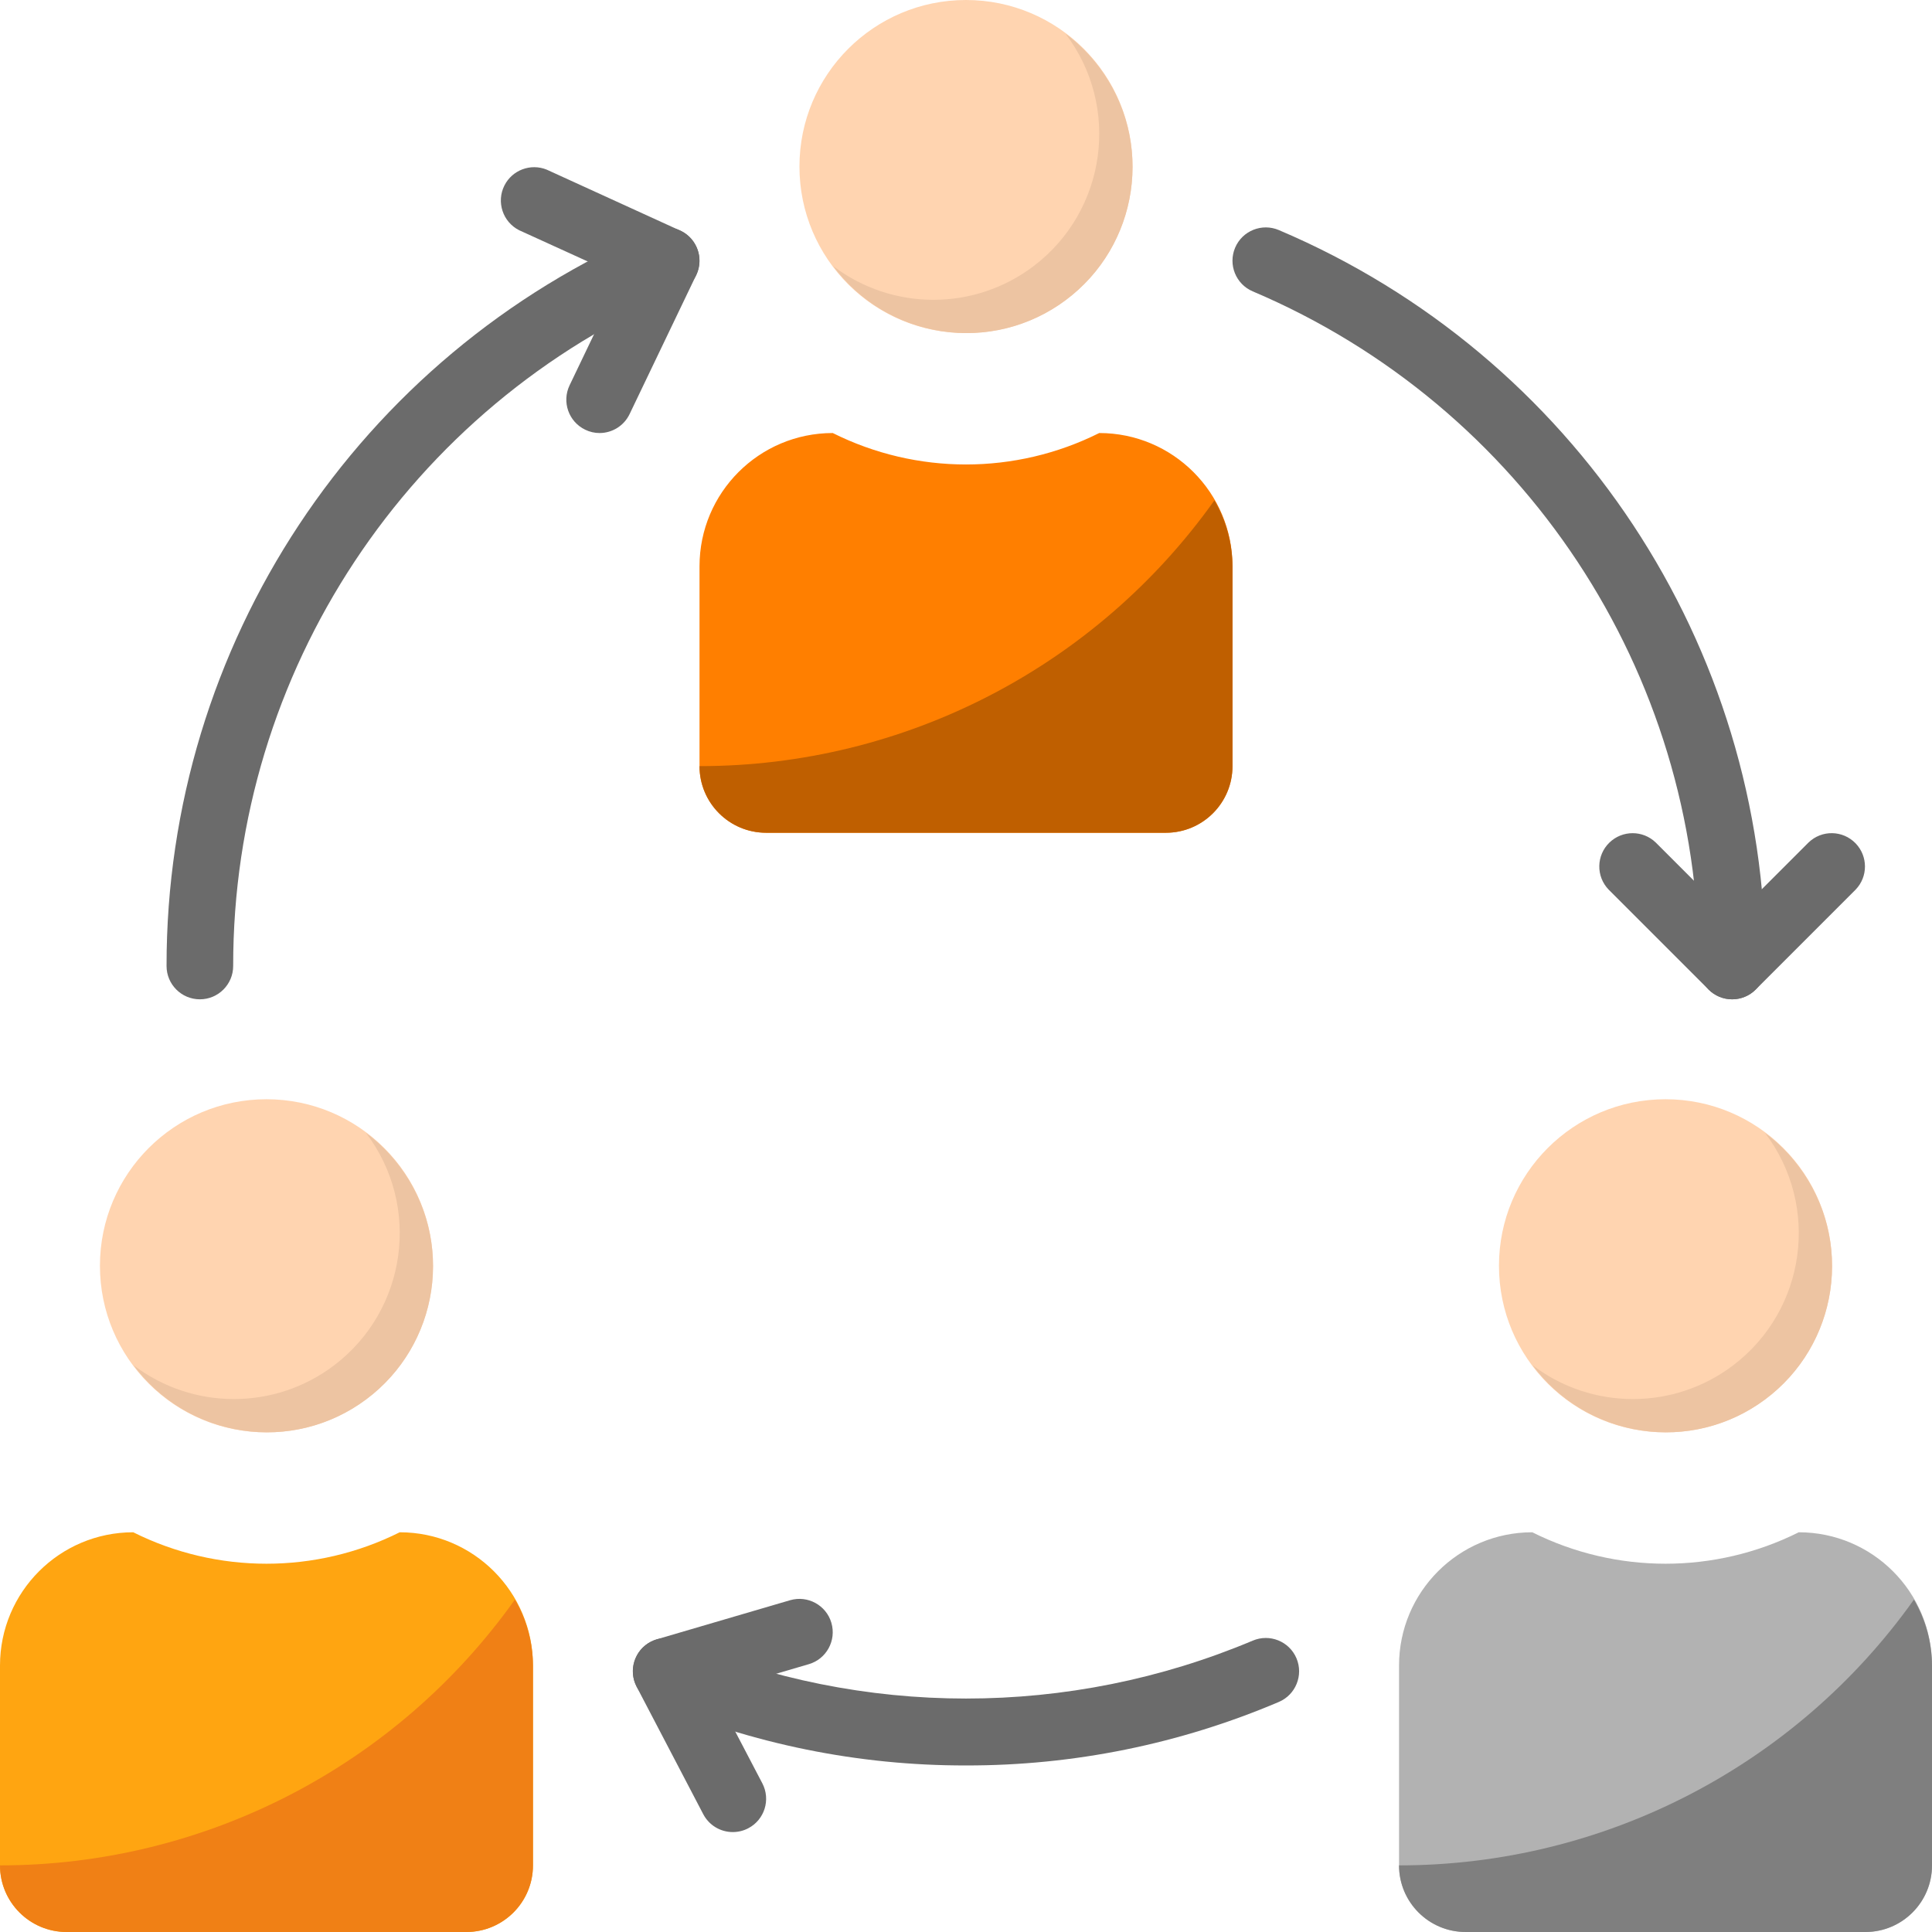 <svg width="512" height="512" xmlns="http://www.w3.org/2000/svg">

 <g>
  <title>background</title>
  <rect fill="none" id="canvas_background" height="506.123" width="506.123" y="-1" x="-1"/>
 </g>
 <g>
  <title>Layer 1</title>
  <path id="svg_1" fill="#ff7f00" d="m185.379,203.034l0,-52.966c0,-19.5 15.81,-35.31 35.31,-35.31l0,0c22.228,11.114 48.393,11.114 70.621,0l0,0c19.5,0 35.31,15.81 35.31,35.31l0,52.966c0,9.754 -7.901,17.655 -17.655,17.655l-105.931,0c-9.754,0.001 -17.655,-7.9 -17.655,-17.655z"/>
  <circle id="svg_2" fill="#FFD4B0" r="44.138" cy="44.138" cx="256"/>
  <g id="svg_3">
   <path id="svg_4" fill="#6b6b6b" d="m52.966,264.828c-4.873,0 -8.828,-3.955 -8.828,-8.828c-0.08,-85.01 50.706,-161.81 128.953,-195.028c4.484,-1.907 9.675,0.177 11.582,4.661c1.907,4.484 -0.177,9.675 -4.661,11.582l0,0c-71.733,30.446 -118.29,100.855 -118.219,178.785c0,4.873 -3.955,8.828 -8.827,8.828z"/>
   <path id="svg_5" fill="#6b6b6b" d="m459.034,264.828c-4.873,0 -8.828,-3.955 -8.828,-8.828c0.071,-77.93 -46.486,-148.339 -118.219,-178.785c-4.484,-1.907 -6.568,-7.097 -4.661,-11.582c1.907,-4.484 7.097,-6.568 11.582,-4.661c78.248,33.218 129.033,110.018 128.954,195.028c0,4.873 -3.955,8.828 -8.828,8.828z"/>
   <path id="svg_6" fill="#6b6b6b" d="m256,467.862c-28.487,0.053 -56.691,-5.676 -82.909,-16.834c-4.484,-1.907 -6.568,-7.097 -4.661,-11.582s7.097,-6.568 11.582,-4.661c48.596,20.462 103.38,20.462 151.976,0c4.484,-1.907 9.675,0.177 11.582,4.661s-0.177,9.675 -4.661,11.582c-26.218,11.158 -54.422,16.887 -82.909,16.834z"/>
   <path id="svg_7" fill="#6b6b6b" d="m194.207,485.517c-3.293,0.009 -6.312,-1.819 -7.839,-4.74l-17.655,-33.783c-2.26,-4.317 -0.583,-9.657 3.734,-11.908c0.512,-0.265 1.059,-0.486 1.615,-0.653l35.31,-10.355c4.679,-1.368 9.587,1.315 10.955,5.994c1.368,4.679 -1.315,9.587 -5.994,10.955l-24.991,7.327l12.685,24.249c2.26,4.326 0.583,9.657 -3.734,11.908c-1.261,0.662 -2.665,1.006 -4.086,1.006z"/>
   <path id="svg_8" fill="#6b6b6b" d="m459.034,264.828c-2.339,0 -4.59,-0.927 -6.241,-2.586l-26.483,-26.483c-3.39,-3.505 -3.293,-9.092 0.221,-12.482c3.425,-3.302 8.845,-3.302 12.262,0l20.242,20.242l20.242,-20.242c3.505,-3.39 9.092,-3.293 12.482,0.221c3.302,3.425 3.302,8.845 0,12.262l-26.483,26.483c-1.651,1.658 -3.902,2.585 -6.242,2.585z"/>
   <path id="svg_9" fill="#6b6b6b" d="m158.897,114.759c-1.324,0 -2.622,-0.3 -3.814,-0.883c-4.387,-2.11 -6.241,-7.38 -4.131,-11.776l13.762,-28.725l-27.127,-12.359c-4.352,-2.198 -6.1,-7.503 -3.911,-11.855c2.074,-4.114 6.974,-5.941 11.238,-4.193l35.31,16.128c4.431,2.039 6.365,7.283 4.326,11.714c-0.018,0.035 -0.035,0.071 -0.053,0.106l-17.655,36.838c-1.466,3.054 -4.556,4.996 -7.945,5.005z"/>
  </g>
  <path id="svg_10" fill="#EDC4A2" d="m282.377,8.934c14.671,19.341 10.884,46.91 -8.448,61.581c-15.704,11.917 -37.429,11.917 -53.133,0c14.504,19.509 42.072,23.57 61.581,9.075s23.57,-42.072 9.075,-61.581c-2.569,-3.452 -5.624,-6.515 -9.075,-9.075z"/>
  <circle id="svg_11" fill="#FFD4B0" r="44.138" cy="335.448" cx="441.379"/>
  <path id="svg_12" fill="#EDC4A2" d="m467.756,300.244c14.671,19.341 10.884,46.91 -8.448,61.581c-15.704,11.917 -37.429,11.917 -53.133,0c14.504,19.509 42.072,23.57 61.581,9.075c19.509,-14.495 23.57,-42.072 9.075,-61.581c-2.569,-3.452 -5.623,-6.515 -9.075,-9.075z"/>
  <circle id="svg_13" fill="#FFD4B0" r="44.138" cy="335.448" cx="70.621"/>
  <path id="svg_14" fill="#EDC4A2" d="m96.998,300.244c14.671,19.341 10.884,46.91 -8.448,61.581c-15.704,11.917 -37.429,11.917 -53.133,0c14.504,19.509 42.072,23.57 61.581,9.075c19.509,-14.504 23.57,-42.072 9.075,-61.581c-2.57,-3.452 -5.624,-6.515 -9.075,-9.075z"/>
  <path id="svg_15" fill="#bf5f00" d="m185.379,203.034c0,9.754 7.901,17.655 17.655,17.655l105.931,0c9.754,0 17.655,-7.901 17.655,-17.655l0,-52.966c-0.035,-6.144 -1.686,-12.164 -4.793,-17.461c-31.399,44.183 -82.246,70.427 -136.448,70.427z"/>
  <path id="svg_16" fill="#FFA511" d="m0,494.345l0,-52.966c0,-19.5 15.81,-35.31 35.31,-35.31l0,0c22.228,11.114 48.393,11.114 70.621,0l0,0c19.5,0 35.31,15.81 35.31,35.31l0,52.966c0,9.754 -7.901,17.655 -17.655,17.655l-105.931,0c-9.754,0 -17.655,-7.901 -17.655,-17.655z"/>
  <path id="svg_17" fill="#F08015" d="m0,494.345c0,9.754 7.901,17.655 17.655,17.655l105.931,0c9.754,0 17.655,-7.901 17.655,-17.655l0,-52.966c-0.035,-6.144 -1.686,-12.164 -4.793,-17.461c-31.4,44.182 -82.247,70.427 -136.448,70.427z"/>
  <path id="svg_18" fill="#b2b2b2" d="m370.759,494.345l0,-52.966c0,-19.5 15.81,-35.31 35.31,-35.31l0,0c22.228,11.114 48.393,11.114 70.621,0l0,0c19.5,0 35.31,15.81 35.31,35.31l0,52.966c0,9.754 -7.901,17.655 -17.655,17.655l-105.931,0c-9.755,0 -17.655,-7.901 -17.655,-17.655z"/>
  <path id="svg_19" fill="#7f7f7f" d="m370.759,494.345c0,9.754 7.901,17.655 17.655,17.655l105.931,0c9.754,0 17.655,-7.901 17.655,-17.655l0,-52.966c-0.035,-6.144 -1.686,-12.164 -4.793,-17.461c-31.4,44.182 -82.247,70.427 -136.448,70.427z"/>
  <g id="svg_20"/>
  <g id="svg_21"/>
  <g id="svg_22"/>
  <g id="svg_23"/>
  <g id="svg_24"/>
  <g id="svg_25"/>
  <g id="svg_26"/>
  <g id="svg_27"/>
  <g id="svg_28"/>
  <g id="svg_29"/>
  <g id="svg_30"/>
  <g id="svg_31"/>
  <g id="svg_32"/>
  <g id="svg_33"/>
  <g id="svg_34"/>
 </g>
</svg>